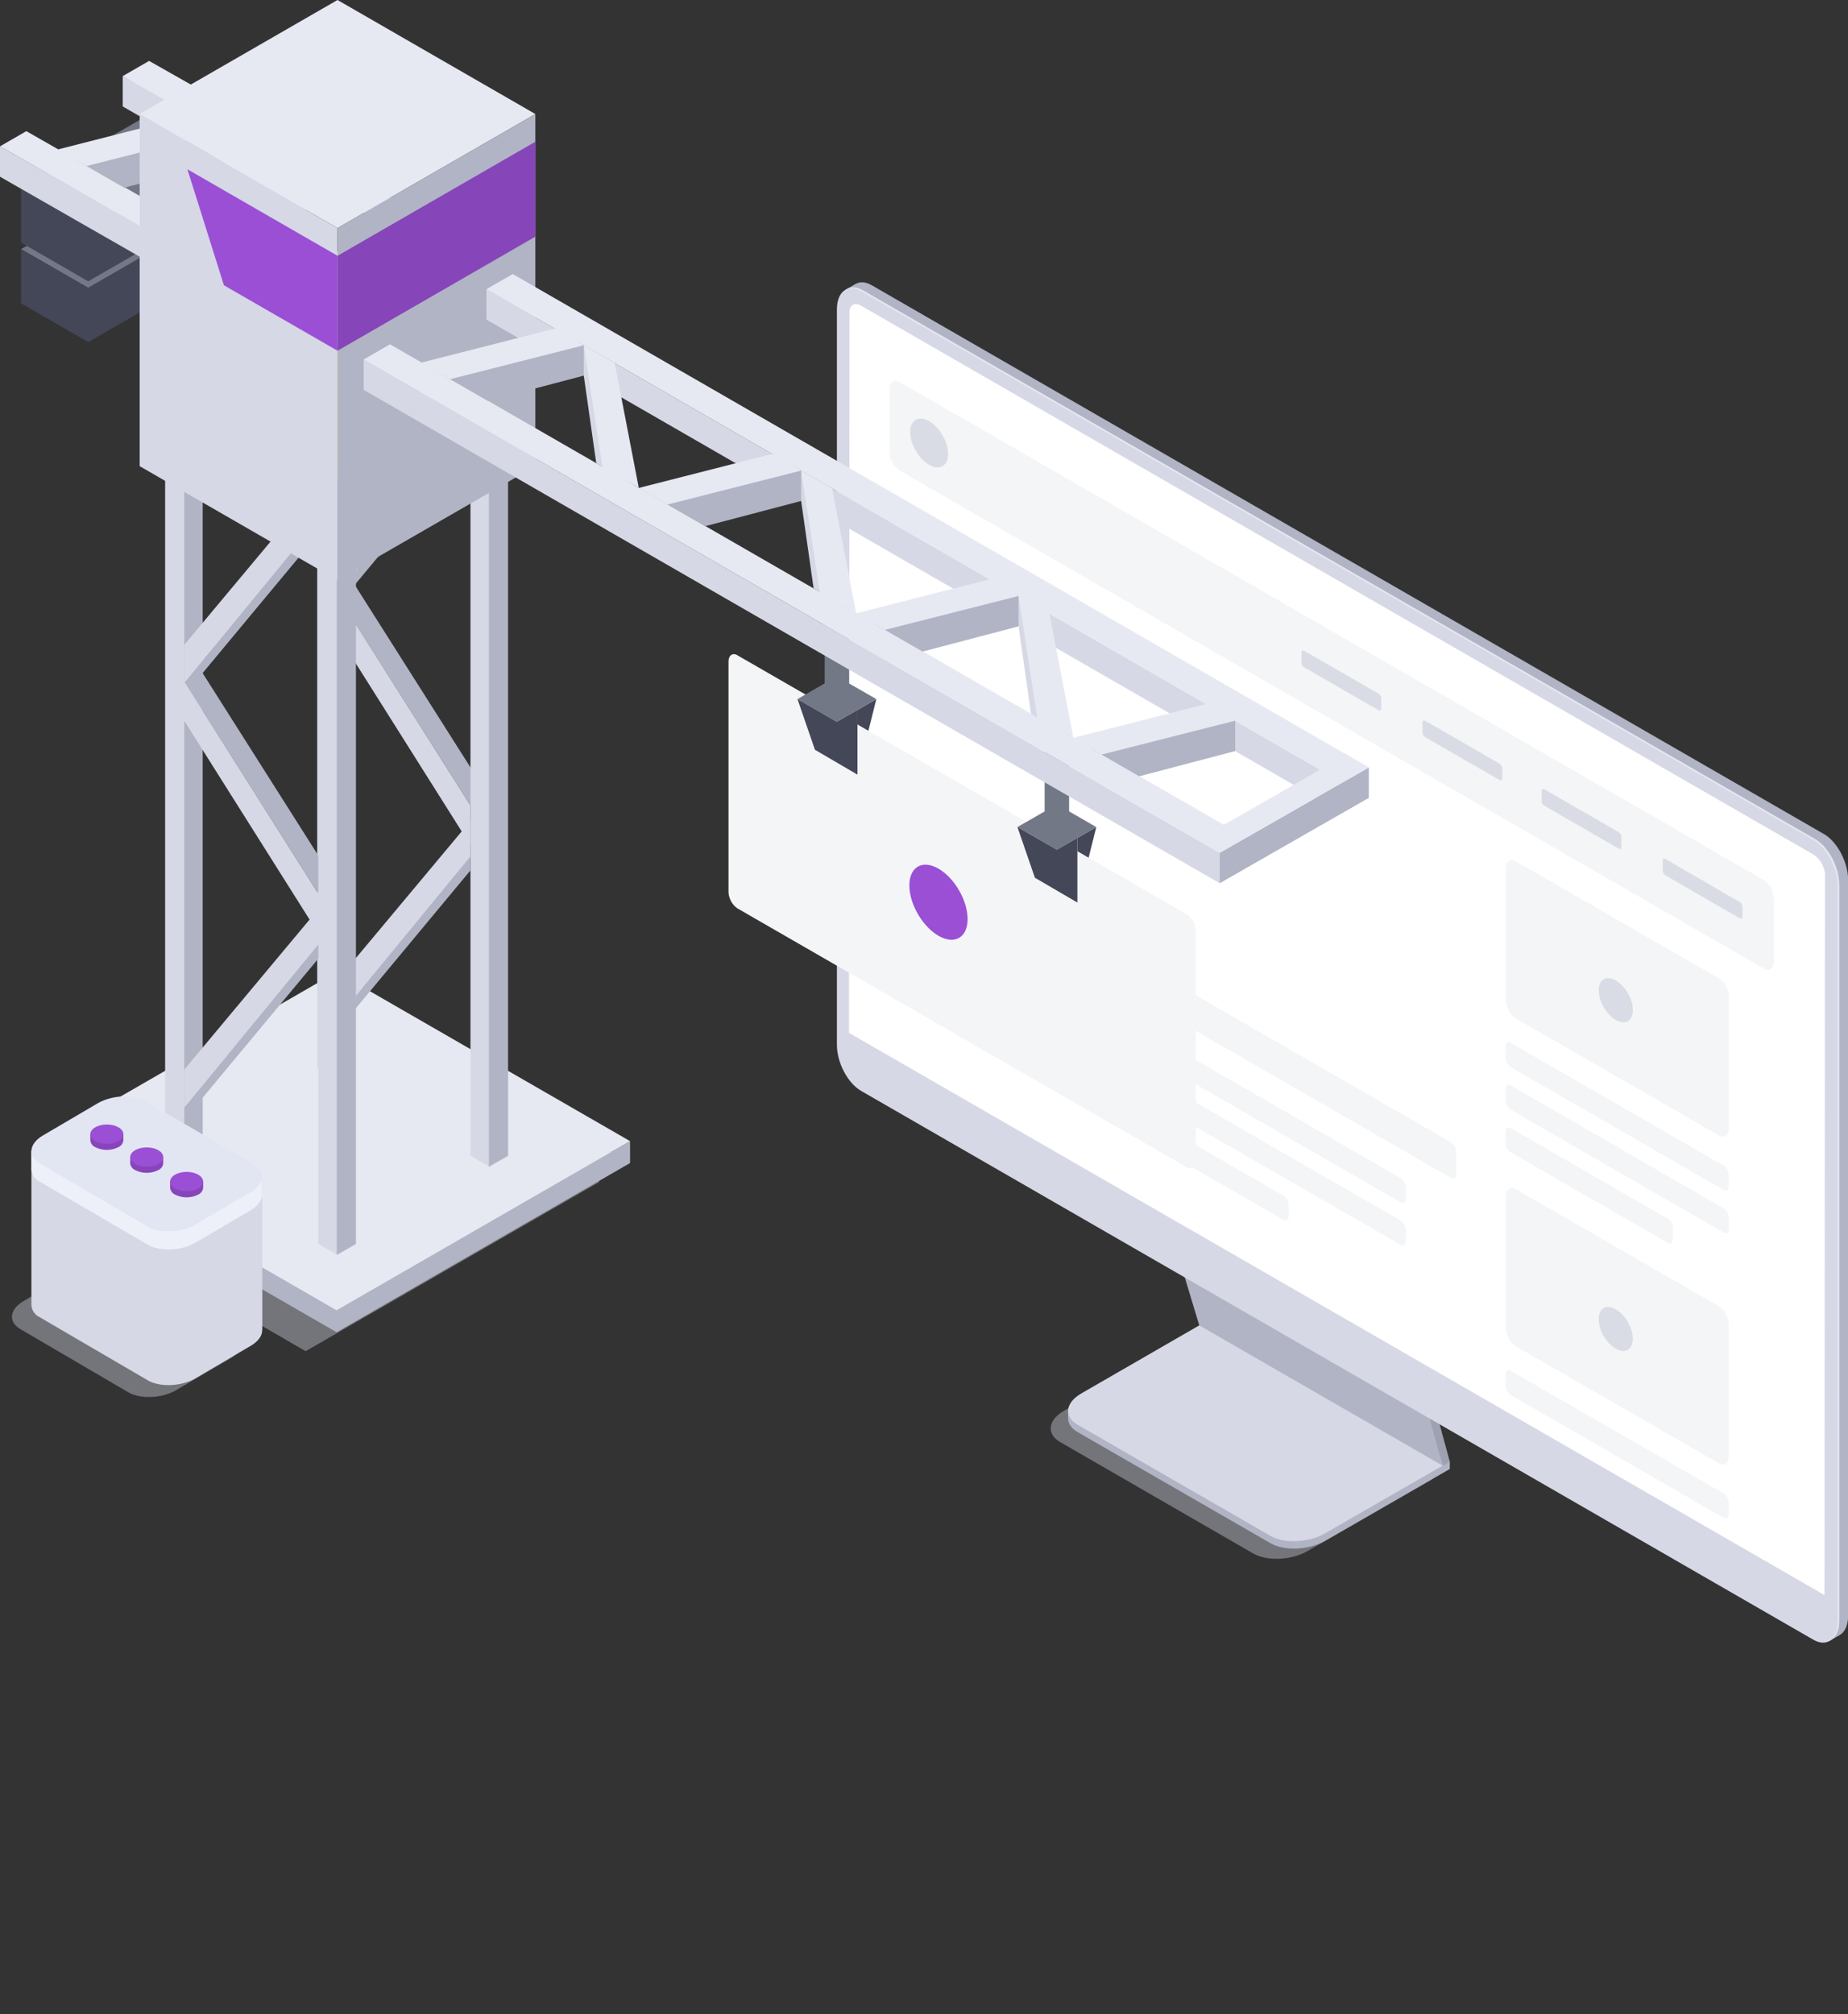 <svg width="346" height="377" fill="none" xmlns="http://www.w3.org/2000/svg"><rect width="100%" height="100%" fill="#333333" stroke="none"/><g clip-path="url(#clip0)"><path opacity=".4" d="M234.601 290.778l-36.129-20.848c-2.606-1.508-2.266-4.125.756-5.859l23.42-13.489 45.558 26.292-23.421 13.489c-3.022 1.727-7.555 1.915-10.184.415z" fill="#D6D8E5"/><path d="M237.864 288.869l-36.143-20.818c-2.599-1.508-2.267-4.125.755-5.859l23.421-13.489 45.572 26.262-23.421 13.489c-3.029 1.727-7.577 1.915-10.184.415z" fill="#B1B4C4"/><path d="M271.439 274.966v-1.38l-2.108 1.214 2.108.166zM199.976 265.57v-1.402l2.16.897-2.16.505z" fill="#B1B4C4"/><path d="M237.864 287.501l-36.143-20.826c-2.599-1.508-2.267-4.117.755-5.851l23.421-13.512 45.572 26.255-23.421 13.489c-3.029 1.726-7.577 1.945-10.184.445z" fill="#D6D8E5"/><path d="M225.995 247.392l-5.643-18.669 46.063 26.367 5.024 18.496-45.444-26.194z" fill="#9EA1AF"/><path d="M270.101 274.357l1.338-.754-1.987-1.583.649 2.337z" fill="#9EA1AF"/><path d="M224.537 248.095l-5.636-18.669 46.063 26.367 5.138 18.564-45.565-26.262z" fill="#B1B4C4"/><path d="M341.49 305.828l-178.3-102.74c-2.501-1.44-4.533-5.278-4.533-8.641V56.797c0-3.325 2.025-4.856 4.533-3.415l178.3 102.74c2.5 1.44 4.533 5.278 4.533 8.633v137.658c0 3.325-2.048 4.855-4.533 3.415z" fill="#B1B4C4"/><path d="M342.389 307.248l1.979-1.139-.854-5.843-1.125 6.982zM158.317 54.233l1.949-1.124 2.795 1.591s-2.976.453-3.022.438c-.045-.015-1.722-.905-1.722-.905z" fill="#B1B4C4"/><path d="M339.843 306.77l-178.3-102.74c-2.501-1.44-4.533-5.278-4.533-8.641V57.739c0-3.326 2.032-4.856 4.533-3.416l178.3 102.74c2.5 1.44 4.533 5.278 4.533 8.633v137.658c-.008 3.325-2.033 4.856-4.533 3.416z" fill="#E4E7F2"/><path d="M339.525 306.946l-178.3-102.74c-2.5-1.44-4.533-5.278-4.533-8.634V57.922c0-3.325 2.025-4.856 4.533-3.415l178.3 102.74c2.501 1.44 4.533 5.278 4.533 8.633v137.65c0 3.348-2.032 4.856-4.533 3.416z" fill="#D6D8E5"/><path d="M341.603 298.582L158.951 193.339l.098-134.868c0-1.38.975-1.938 2.169-1.252l178.3 102.74a4.788 4.788 0 012.168 3.77l-.083 134.853z" fill="#fff"/><path d="M330.293 181.337L168.387 88.052a4.418 4.418 0 01-1.843-3.513V72.874c0-1.35.823-1.975 1.843-1.387l161.906 93.285a4.41 4.41 0 011.843 3.521v11.657c0 1.357-.823 1.975-1.843 1.387zM321.847 212.558l-38.055-21.926a4.408 4.408 0 01-1.844-3.514v-24.512c0-1.357.824-1.976 1.844-1.388l38.055 21.927a4.399 4.399 0 011.843 3.513v24.513c-.03 1.35-.854 1.975-1.843 1.387zM271.688 220.52l-95.466-55.042a2.188 2.188 0 01-.922-1.757v-4.215c0-.678.408-.995.922-.701l95.466 55.042a2.214 2.214 0 01.922 1.757v4.222c0 .672-.416.988-.922.694zM262.289 225.091l-85.795-49.41a2.214 2.214 0 01-.922-1.757v-2.104c0-.678.416-.987.922-.693l85.795 49.432a2.203 2.203 0 01.922 1.757v2.096c0 .656-.415.973-.922.679zM262.289 233.053l-85.795-49.432a2.21 2.21 0 01-.922-1.757v-2.103c0-.671.416-.988.922-.694l85.795 49.432a2.206 2.206 0 01.922 1.757v2.104c0 .678-.415.988-.922.693zM240.357 228.379l-63.863-36.796a2.21 2.21 0 01-.922-1.757v-2.081c0-.678.416-.987.922-.701l63.863 36.795a2.273 2.273 0 01.922 1.765v2.103c0 .656-.416.966-.922.672zM322.738 222.752l-39.898-22.989a2.187 2.187 0 01-.922-1.757v-2.103c0-.679.408-.988.922-.694l39.898 22.989a2.217 2.217 0 01.922 1.757v2.104c0 .678-.416.988-.922.693zM322.738 230.724l-39.898-22.997a2.181 2.181 0 01-.922-1.757v-2.096c0-.679.408-.996.922-.702l39.898 23.028a2.194 2.194 0 01.922 1.756v2.097c0 .671-.416.957-.922.671zM312.289 232.659l-29.464-16.973a2.17 2.17 0 01-.672-.768 2.17 2.17 0 01-.25-.988v-2.059c0-.678.408-.987.922-.693l29.464 16.965a2.189 2.189 0 01.922 1.756v2.104c0 .641-.431.98-.922.656zM321.847 273.936l-38.055-21.926a4.411 4.411 0 01-1.844-3.514v-24.512c0-1.35.824-1.976 1.844-1.388l38.055 21.927a4.405 4.405 0 011.813 3.543v24.513c0 1.319-.824 1.945-1.813 1.357zM322.738 284.13l-39.898-22.989a2.187 2.187 0 01-.922-1.757v-2.096c0-.679.408-.996.922-.701l39.898 22.989a2.264 2.264 0 01.922 1.764v2.096c0 .679-.416.988-.922.694z" fill="#F4F5F7"/><path d="M176.473 87.263c1.384-.798 1.383-3.385-.003-5.78-1.385-2.395-3.63-3.69-5.014-2.892-1.384.798-1.383 3.385.002 5.78 1.386 2.395 3.631 3.69 5.015 2.892zM258.142 132.966l-14.007-8.068a1.101 1.101 0 01-.461-.882v-1.87c0-.339.204-.497.461-.347l14.007 8.068a1.085 1.085 0 01.461.875v1.855c0 .362-.219.52-.461.369zM280.807 146.034l-14.007-8.053a1.1 1.1 0 01-.461-.874v-1.855c0-.34.212-.498.461-.347l14.007 8.068a1.098 1.098 0 01.461.882v1.855c0 .309-.219.467-.461.324zM303.11 158.881l-14.008-8.083a1.071 1.071 0 01-.46-.874v-1.855c0-.34.204-.49.46-.347l14.008 8.068a1.112 1.112 0 01.46.882v1.855c0 .347-.204.497-.46.354zM325.775 171.909l-14-8.068a1.106 1.106 0 01-.461-.882v-1.855c0-.339.204-.49.461-.347l14 8.136a1.084 1.084 0 01.461.874v1.855c0 .287-.204.468-.461.287zM304.778 191.149c1.252-.718 1.258-3.054.013-5.217-1.246-2.163-3.271-3.334-4.523-2.615-1.253.718-1.258 3.054-.013 5.216 1.246 2.163 3.271 3.334 4.523 2.616zM304.768 252.676c1.246-.719 1.247-3.046.002-5.199-1.246-2.153-3.266-3.316-4.513-2.598-1.246.718-1.247 3.046-.002 5.199 1.246 2.153 3.266 3.316 4.513 2.598z" fill="#DADCE5"/><path d="M205.256 154.82l-3.535 14.13v-12.094l3.535-2.036zM164.074 130.863l-3.536 14.138v-12.094l3.536-2.044z" fill="#434757"/><path d="M222.225 218.531l-84.179-48.505a3.953 3.953 0 01-1.647-3.152v-42.978c0-1.214.756-1.772 1.647-1.244l84.179 48.505a3.926 3.926 0 011.655 3.144v43.016c0 1.184-.741 1.742-1.655 1.214z" fill="#F4F5F7"/><path d="M179.567 175.555c2.129-1.227 2.127-5.206-.003-8.888-2.13-3.682-5.582-5.672-7.71-4.446-2.129 1.226-2.127 5.205.003 8.887 2.13 3.682 5.582 5.673 7.71 4.447z" fill="#9A4FD5"/><path d="M200.172 151.887l-.008-16.12-4.578-3.431v19.551l-5.092 2.933 7.381 4.253 7.381-4.253-5.084-2.933z" fill="#737887"/><path d="M197.875 159.072l3.846 9.878V156.855l-3.846 2.217zM190.494 154.82l3.271 9.486 7.956 4.644-3.846-9.877-7.381-4.253z" fill="#434757"/><path d="M158.982 127.938v-19.559h-4.579v19.551l-5.092 2.933 7.381 4.26 7.382-4.26-5.092-2.925z" fill="#737887"/><path d="M156.692 135.123l3.846 9.877v-12.094l-3.846 2.217zM149.311 130.863l3.271 9.486 7.956 4.652-3.846-9.878-7.381-4.26z" fill="#434757"/><path opacity=".4" d="M108.619 219.218l-45.602-26.406-54.948 31.661 49.16 28.456 54.956-31.661v-4.101l-3.566 2.051z" fill="#D6D8E5"/><path d="M114.407 215.66l-51.39-29.609-51.39 29.609-3.558-2.051v4.102l54.948 31.668 54.948-31.668v-4.102l-3.558 2.051z" fill="#B1B4C4"/><path d="M63.017 245.27L8.069 213.61l54.948-31.661 54.948 31.661-54.948 31.66z" fill="#E7E9F2"/><path d="M62.843 201.883l3.589-2.066V46.898l-3.589 2.066v152.919z" fill="#B1B4C4"/><path d="M63.13 111.359l25.09 39.63 3.59-1.463-25.378-40.022-3.302 1.855z" fill="#B1B4C4"/><path d="M62.979 118.408l25.106 39.826v-7.449l-25.106-39.683v7.306z" fill="#D6D8E5"/><path d="M59.39 199.817l3.59 2.066V48.964l-3.59-2.066v152.919zM88.085 216.352l3.589 2.066V65.5l-3.589-2.066v152.918z" fill="#D6D8E5"/><path d="M91.537 218.418l3.589-2.066V63.434L91.537 65.5v152.918z" fill="#B1B4C4"/><path d="M62.979 190.859l25.106-30.002v-7.193l-25.106 30.047v7.148z" fill="#D6D8E5"/><path d="M62.979 190.86l3.453-1.885 21.653-26.05v-2.624L62.979 190.86z" fill="#B1B4C4"/><path d="M62.979 111.359l25.106-30.002v-7.193l-25.106 30.047v7.148z" fill="#D6D8E5"/><path d="M62.979 111.36l3.453-1.892 21.653-26.043V80.8L62.979 111.36zM34.36 218.395l3.589-2.066V63.41l-3.589 2.066v152.919z" fill="#B1B4C4"/><path d="M34.648 127.87l25.09 39.623 3.589-1.455-25.378-40.022-3.301 1.854z" fill="#B1B4C4"/><path d="M34.497 134.919l25.105 39.819v-7.442l-25.105-39.691v7.314zM30.916 216.329l3.58 2.066V65.476l-3.58-2.066V216.33z" fill="#D6D8E5"/><path d="M59.602 232.856l3.589 2.066V82.011l-3.589-2.073v152.918z" fill="#D6D8E5"/><path d="M63.055 234.922l3.588-2.066V79.938l-3.588 2.073v152.911z" fill="#B1B4C4"/><path d="M34.497 207.37l25.105-30.001v-7.201l-25.105 30.054v7.148z" fill="#D6D8E5"/><path d="M34.497 207.372l3.452-1.893 21.653-26.043v-2.631l-25.105 30.567z" fill="#B1B4C4"/><path d="M34.497 127.87l25.105-30.001v-7.201l-25.105 30.047v7.155z" fill="#D6D8E5"/><path d="M34.497 127.872l3.452-1.893 21.653-26.05v-2.624l-25.105 30.567z" fill="#B1B4C4"/><path d="M63.19 89.754L26.148 68.408 63.19 47.07l37.042 21.339L63.19 89.754z" fill="#F7DC6B"/><path d="M60.433 28.582L16.516 53.886 3.944 46.64l43.918-25.304 12.571 7.246z" fill="#737887"/><path d="M3.944 56.793V46.645l12.572 7.245v10.15L3.944 56.792zM16.516 64.039l43.917-25.304v-10.15L16.516 53.89v9.161" fill="#434757"/><path d="M60.433 17.2L16.516 42.502 3.944 35.257 47.862 9.953 60.432 17.2z" fill="#737887"/><path d="M3.944 45.414V35.258l12.572 7.246V52.66L3.944 45.414zM16.516 52.66l43.917-25.304V17.199L16.516 42.504v9.168" fill="#434757"/><path d="M27.236 48.672L0 33.08v-5.685l27.236 15.494v5.783z" fill="#D6D8E5"/><path d="M66.643 65.463L0 27.393l4.933-2.842 66.644 38.07-4.934 2.842z" fill="#E7E9F2"/><path d="M57.2 39.682L22.981 19.927v-5.693l34.217 18.3v7.148z" fill="#D6D8E5"/><path d="M83.151 48.326L22.982 14.245l4.934-2.843 60.169 34.081-4.934 2.843z" fill="#E7E9F2"/><path d="M41.213 24.73v5.686l2.342 16.369 3.475 2.156-5.817-24.21z" fill="#D6D8E5"/><path d="M51.51 51.37l-4.502-23.3-5.795-3.34 3.513 22.96 6.785 3.68z" fill="#E7E9F2"/><path d="M41.213 30.414l-17.974 4.728-9.232-5.323 26.42-5.557.786.467v5.685z" fill="#B1B4C4"/><path d="M41.213 24.733l-25.03 6.348-5.38-3.099 25.227-6.431 5.183 3.182z" fill="#E7E9F2"/><path d="M63.19 42.691L26.148 21.346 63.19 0l37.042 21.346L63.19 42.69z" fill="#E7E9F2"/><path d="M26.148 87.262V21.348L63.19 42.693v65.915L26.148 87.262z" fill="#D6D8E5"/><path d="M100.233 21.348v65.914l-37.042 21.346V42.686l37.042-21.338z" fill="#B1B4C4"/><path d="M63.19 65.651L41.924 53.4l-6.837-21.715L63.19 47.879v17.772z" fill="#9A4FD5"/><path d="M100.233 26.531v17.772L63.191 65.656V47.884l37.042-21.353z" fill="#8745BA"/><path d="M228.367 165.332L68.087 72.974V67.29l160.28 92.358v5.685z" fill="#D6D8E5"/><path d="M228.367 159.646l-160.28-92.35 4.933-2.843 160.281 92.35-4.934 2.843z" fill="#E7E9F2"/><path d="M251.35 152.179L91.069 59.822v-5.685l160.281 92.357v5.685z" fill="#D6D8E5"/><path d="M251.35 146.497L91.069 54.139l4.933-2.842 160.281 92.357-4.933 2.843z" fill="#E7E9F2"/><path d="M256.283 149.353l-27.916 15.977v-5.692l27.916-15.97v5.685z" fill="#B1B4C4"/><path d="M256.283 143.667l-27.9 15.977-4.178-2.405 27.9-15.977 4.178 2.405z" fill="#E7E9F2"/><path d="M231.261 140.59l-17.981 4.728-9.233-5.324 26.42-5.556.794.467v5.685z" fill="#B1B4C4"/><path d="M231.261 134.905l-25.03 6.348-5.379-3.106 25.219-6.424 5.19 3.182z" fill="#E7E9F2"/><path d="M190.698 111.562v5.686l2.342 16.369 3.475 2.149-5.817-24.204z" fill="#D6D8E5"/><path d="M200.995 138.201l-4.503-23.298-5.794-3.341 3.52 22.96 6.777 3.679z" fill="#E7E9F2"/><path d="M190.698 117.246l-17.974 4.728-9.232-5.323 26.42-5.557.786.467v5.685z" fill="#B1B4C4"/><path d="M190.698 111.561l-25.022 6.348-5.38-3.098 25.219-6.432 5.183 3.182z" fill="#E7E9F2"/><path d="M149.999 88.09v5.685l2.334 16.369 3.483 2.157-5.817-24.211z" fill="#D6D8E5"/><path d="M160.296 114.729l-4.503-23.299-5.794-3.34 3.513 22.959 6.784 3.68z" fill="#E7E9F2"/><path d="M149.999 93.774L132.025 98.5l-9.232-5.323 26.42-5.557.786.468v5.685z" fill="#B1B4C4"/><path d="M149.999 88.092l-25.03 6.349-5.38-3.1 25.227-6.43 5.183 3.181z" fill="#E7E9F2"/><path d="M109.299 64.633v5.685l2.335 16.37 3.483 2.148-5.818-24.203z" fill="#D6D8E5"/><path d="M119.589 91.272l-4.495-23.299-5.795-3.34 3.513 22.96 6.777 3.679z" fill="#E7E9F2"/><path d="M109.3 70.317l-17.974 4.727-9.232-5.323 26.42-5.557.786.468v5.685z" fill="#B1B4C4"/><path d="M109.299 64.631l-25.03 6.349-5.379-3.1 25.219-6.43 5.19 3.181z" fill="#E7E9F2"/><path opacity=".4" d="M23.987 260.605l-20.21-11.83c-2.266-1.342-2.01-3.687.643-5.233l10.274-6.032c2.652-1.508 6.657-1.711 8.953-.369l20.24 11.83c2.267 1.335 2.002 3.68-.642 5.233l-10.275 6.032c-2.682 1.546-6.694 1.712-8.983.369z" fill="#D6D8E5"/><path d="M49.108 248.941v-28.599l-43.23-4.924v28.78a2.64 2.64 0 001.511 2.345l20.263 11.83c2.266 1.342 6.308 1.177 8.952-.377l10.275-6.032c1.511-.874 2.267-1.998 2.191-3.016l.038-.007z" fill="#D6D8E5"/><path d="M49.063 223.464v-3.122h-3.325L27.29 209.545c-2.267-1.342-6.309-1.169-8.953.377l-10.275 6.032a5.441 5.441 0 00-.536.347l-1.647-.882v3.408a2.657 2.657 0 001.511 2.337l20.263 11.823c2.266 1.342 6.308 1.168 8.952-.377l10.275-6.032c1.511-.897 2.267-2.059 2.184-3.144v.03z" fill="#EDF0F9"/><path d="M27.652 229.594l-20.233-11.83c-2.266-1.342-2.01-3.687.642-5.233l10.275-6.032c2.644-1.508 6.656-1.719 8.953-.377l20.24 11.83c2.266 1.343 2.002 3.687-.65 5.233l-10.275 6.032c-2.606 1.546-6.656 1.719-8.952.377z" fill="#E2E5F2"/><path d="M23.096 213.442v-1.138h-.687l-.22-.136a4.768 4.768 0 00-4.374 0 2.23 2.23 0 00-.363.256l-.536-.12v1.138a1.51 1.51 0 00.9 1.282 4.82 4.82 0 004.373 0 1.569 1.569 0 00.907-1.282z" fill="#8745BA"/><path d="M20.006 214.115c1.707 0 3.09-.81 3.09-1.809 0-1-1.383-1.81-3.09-1.81-1.707 0-3.09.81-3.09 1.81 0 .999 1.383 1.809 3.09 1.809z" fill="#9A4FD5"/><path d="M30.56 217.731v-1.138h-.687l-.212-.136a4.768 4.768 0 00-4.374 0 1.989 1.989 0 00-.37.256l-.537-.12v1.138a1.563 1.563 0 00.907 1.282 4.806 4.806 0 004.374 0 1.508 1.508 0 00.9-1.282z" fill="#8745BA"/><path d="M27.47 218.404c1.707 0 3.09-.81 3.09-1.809 0-1-1.383-1.81-3.09-1.81-1.706 0-3.09.81-3.09 1.81 0 .999 1.384 1.809 3.09 1.809z" fill="#9A4FD5"/><path d="M38.04 222.317v-1.138h-.695l-.212-.136a4.768 4.768 0 00-4.374 0c-.131.074-.255.16-.37.256l-.537-.12v1.138a1.554 1.554 0 00.907 1.282 4.768 4.768 0 004.374 0 1.556 1.556 0 00.907-1.282z" fill="#8745BA"/><path d="M34.942 222.986c1.707 0 3.09-.81 3.09-1.809 0-1-1.383-1.81-3.09-1.81-1.706 0-3.09.81-3.09 1.81 0 .999 1.384 1.809 3.09 1.809z" fill="#9A4FD5"/></g><defs><clipPath id="clip0"><path fill="#fff" d="M0 0h346v377H0z"/></clipPath></defs></svg>